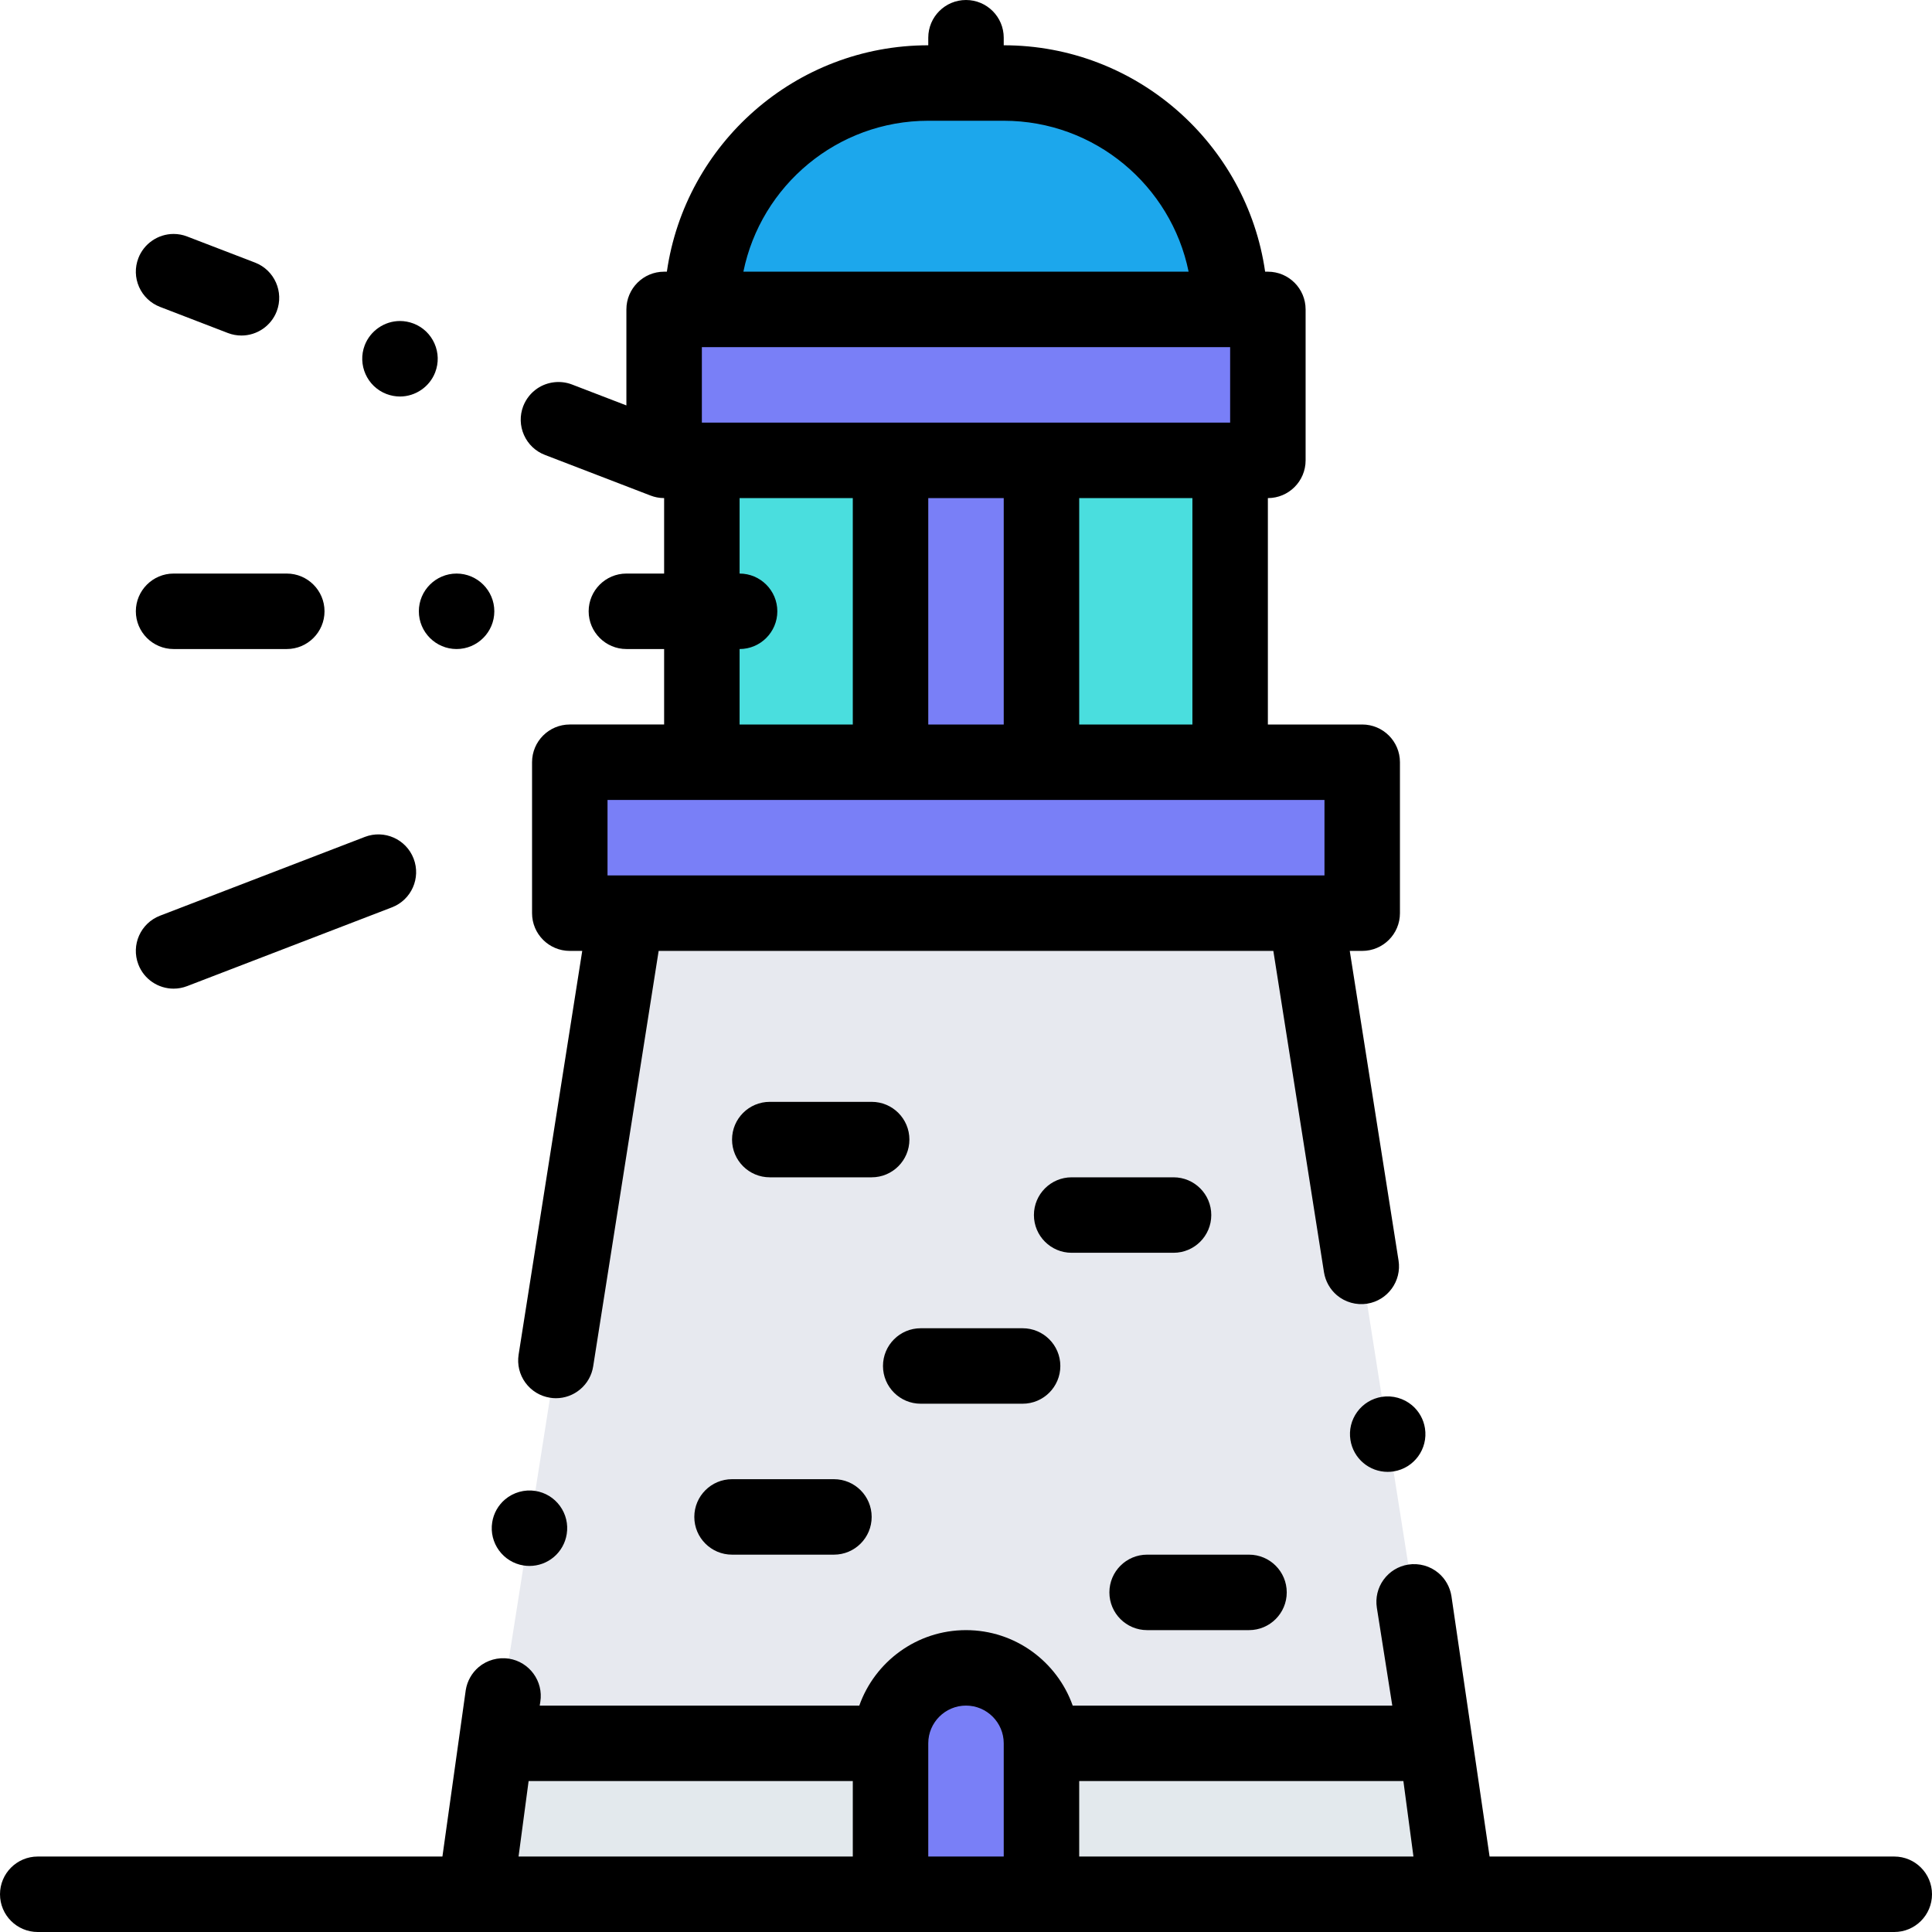 <?xml version="1.0"?>
<svg xmlns="http://www.w3.org/2000/svg" id="Layer_1" enable-background="new 0 0 512 512" height="512px" viewBox="0 0 512 512" width="512px" class=""><g><path d="m346 242h-180l-34.667 220h249.334z" fill="#e7e9ef" data-original="#E7E9EF" class=""/><path d="m131.333 462-5.333 40h260l-5.333-40z" fill="#c5d3de" data-original="#C5D3DE" class="active-path" style="fill:#E3E9ED" data-old_color="#c5d3de"/><path d="m151 202h210v40h-210z" fill="#c68a86" data-original="#C68A86" class="" style="fill:#797FF7" data-old_color="#c68a86"/><path d="m276 122h50v80h-50z" fill="#ffda8f" data-original="#FFDA8F" class="" style="fill:#4ADEDE" data-old_color="#ffda8f"/><path d="m186 122h50v80h-50z" fill="#ffda8f" data-original="#FFDA8F" class="" style="fill:#4ADEDE" data-old_color="#ffda8f"/><path d="m326 82c0-33.137-26.863-60-60-60h-20c-33.137 0-60 26.863-60 60z" fill="#ff5a58" data-original="#FF5A58" class="" style="fill:#1CA7EC" data-old_color="#ff5a58"/><g fill="#c68a86"><path d="m256 442c11.046 0 20 8.954 20 20v40h-40v-40c0-11.046 8.954-20 20-20z" data-original="#C68A86" class="" style="fill:#797FF7" data-old_color="#C68A86"/><path d="m176 82h160v40h-160z" data-original="#C68A86" class="" style="fill:#797FF7" data-old_color="#C68A86"/><path d="m236 122h40v80h-40z" data-original="#C68A86" class="" style="fill:#797FF7" data-old_color="#C68A86"/></g><path d="m145.76 370.41c.52.09 1.05.13 1.57.13 2.36 0 4.65-.84 6.46-2.38 1.83-1.54 3.04-3.7 3.41-6.07l17.35-110.09h162.9l13.42 85.16c.38 2.369 1.59 4.529 3.41 6.08 2.21 1.869 5.16 2.699 8.03 2.25 5.44-.86 9.18-5.99 8.32-11.44l-12.929-82.05h3.299c5.523 0 10-4.478 10-10v-40c0-5.522-4.477-10-10-10h-25v-60c5.523 0 10-4.478 10-10v-40c0-5.522-4.477-10-10-10h-.726c-4.868-33.876-34.072-60-69.274-60v-2c0-5.522-4.477-10-10-10s-10 4.478-10 10v2c-35.202 0-64.406 26.124-69.274 60h-.726c-5.523 0-10 4.478-10 10v25.442l-14.41-5.543c-3.04-1.17-6.5-.77-9.19 1.04-1.7 1.15-2.99 2.78-3.74 4.7-.95 2.49-.88 5.21.2 7.65 1.09 2.439 3.06 4.319 5.55 5.27l27.695 10.653c.006.002.012.004.017.007l.288.11c.058.022.116.037.174.059.203.074.407.146.617.207.129.038.259.067.389.1.167.042.333.085.503.118.191.037.383.062.575.087.121.016.239.038.361.05.321.032.645.05.971.05v20h-10c-5.51 0-10 4.49-10 10s4.49 10 10 10h10v20h-25c-5.523 0-10 4.478-10 10v40c0 5.522 4.477 10 10 10h3.298l-16.858 106.979c-.41 2.641.22 5.28 1.79 7.44 1.58 2.161 3.9 3.581 6.53 3.991zm100.24-338.41h20c24.146 0 44.349 17.206 48.996 40h-117.992c4.647-22.794 24.85-40 48.996-40zm-60 60h140v20h-50-40-50zm130 40v60h-30v-60zm-50 0v60h-20v-60zm-70 20v-20h30v60h-30v-20c5.51 0 10-4.49 10-10s-4.49-10-10-10zm-35 60h25 50 40 50 25v20h-5-180-5z" data-original="#000000" class="" data-old_color="#000000" style="fill:#000000"/><path d="m366.2 370.18c-2.64.42-4.96 1.84-6.53 3.99-1.57 2.16-2.21 4.81-1.79 7.439.37 2.37 1.58 4.53 3.41 6.08 1.8 1.53 4.1 2.37 6.45 2.37.52 0 1.05-.04 1.57-.12 5.45-.859 9.18-5.989 8.32-11.439-.37-2.36-1.58-4.521-3.41-6.07-2.21-1.87-5.16-2.701-8.02-2.25z" data-original="#000000" class="" data-old_color="#000000" style="fill:#000000"/><path d="m138.76 414.87c.52.08 1.05.12 1.57.12 2.35 0 4.65-.841 6.45-2.37 1.83-1.551 3.04-3.71 3.41-6.08.42-2.63-.22-5.28-1.79-7.44s-3.89-3.57-6.53-3.99c-2.86-.449-5.81.381-8.02 2.25-1.83 1.551-3.04 3.7-3.41 6.07-.86 5.45 2.87 10.58 8.32 11.44z" data-original="#000000" class="" data-old_color="#000000" style="fill:#000000"/><path d="m311 332c5.523 0 10-4.478 10-10s-4.477-10-10-10h-27c-5.523 0-10 4.478-10 10s4.477 10 10 10z" data-original="#000000" class="" data-old_color="#000000" style="fill:#000000"/><path d="m304 432h27c5.523 0 10-4.478 10-10s-4.477-10-10-10h-27c-5.523 0-10 4.478-10 10s4.477 10 10 10z" data-original="#000000" class="" data-old_color="#000000" style="fill:#000000"/><path d="m194 392c-5.523 0-10 4.478-10 10s4.477 10 10 10h27c5.523 0 10-4.478 10-10s-4.477-10-10-10z" data-original="#000000" class="" data-old_color="#000000" style="fill:#000000"/><path d="m244 372h27c5.523 0 10-4.478 10-10s-4.477-10-10-10h-27c-5.523 0-10 4.478-10 10s4.477 10 10 10z" data-original="#000000" class="" data-old_color="#000000" style="fill:#000000"/><path d="m241 302c0-5.522-4.477-10-10-10h-27c-5.523 0-10 4.478-10 10s4.477 10 10 10h27c5.523 0 10-4.478 10-10z" data-original="#000000" class="" data-old_color="#000000" style="fill:#000000"/><path d="m502 492h-107.245l-10.115-69.05c-.38-2.36-1.59-4.521-3.41-6.07-2.21-1.87-5.16-2.7-8.03-2.25-2.64.42-4.95 1.84-6.53 4-1.57 2.16-2.2 4.8-1.79 7.439l4.09 25.931h-84.69c-4.128-11.639-15.243-20-28.28-20s-24.152 8.361-28.28 20h-84.69l.16-1.01c.86-5.44-2.88-10.57-8.32-11.431-2.87-.439-5.82.38-8.03 2.25-1.82 1.55-3.03 3.71-3.41 6.07l-6.185 44.121h-107.245c-5.523 0-10 4.478-10 10s4.477 10 10 10h492c5.523 0 10-4.478 10-10s-4.477-10-10-10zm-361.912-20h85.912v20h-88.578zm105.912 20v-30c0-5.514 4.486-10 10-10s10 4.486 10 10v30zm40 0v-20h85.912l2.667 20z" data-original="#000000" class="" data-old_color="#000000" style="fill:#000000"/><path d="m36 162c0 5.51 4.49 10 10 10h30c5.51 0 10-4.49 10-10s-4.49-10-10-10h-30c-5.51 0-10 4.49-10 10z" data-original="#000000" class="" data-old_color="#000000" style="fill:#000000"/><path d="m111 162c0 5.51 4.49 10 10 10s10-4.49 10-10-4.49-10-10-10-10 4.49-10 10z" data-original="#000000" class="" data-old_color="#000000" style="fill:#000000"/><path d="m42.41 81.33 18 6.93c1.15.44 2.36.66 3.59.66 4.11 0 7.86-2.57 9.33-6.41 1.98-5.14-.6-10.94-5.74-12.92l-18-6.92c-1.15-.45-2.36-.67-3.59-.67-4.11 0-7.86 2.569-9.33 6.41-.96 2.489-.89 5.21.19 7.649 1.09 2.441 3.06 4.311 5.55 5.271z" data-original="#000000" class="" data-old_color="#000000" style="fill:#000000"/><path d="m102.41 104.41c1.15.439 2.36.67 3.59.67 4.11 0 7.86-2.58 9.33-6.41.96-2.5.89-5.21-.19-7.65-1.09-2.45-3.06-4.319-5.55-5.279-1.16-.44-2.36-.671-3.59-.671-4.11 0-7.86 2.58-9.34 6.421-1.97 5.139.6 10.939 5.75 12.919z" data-original="#000000" class="" data-old_color="#000000" style="fill:#000000"/><path d="m96.688 221.791-54.278 20.876c-5.155 1.982-7.726 7.768-5.744 12.923 1.529 3.975 5.318 6.413 9.335 6.413 1.193 0 2.407-.216 3.588-.67l54.278-20.876c5.155-1.982 7.726-7.768 5.744-12.923s-7.767-7.724-12.923-5.743z" data-original="#000000" class="" data-old_color="#000000" style="fill:#000000"/></g> </svg>
